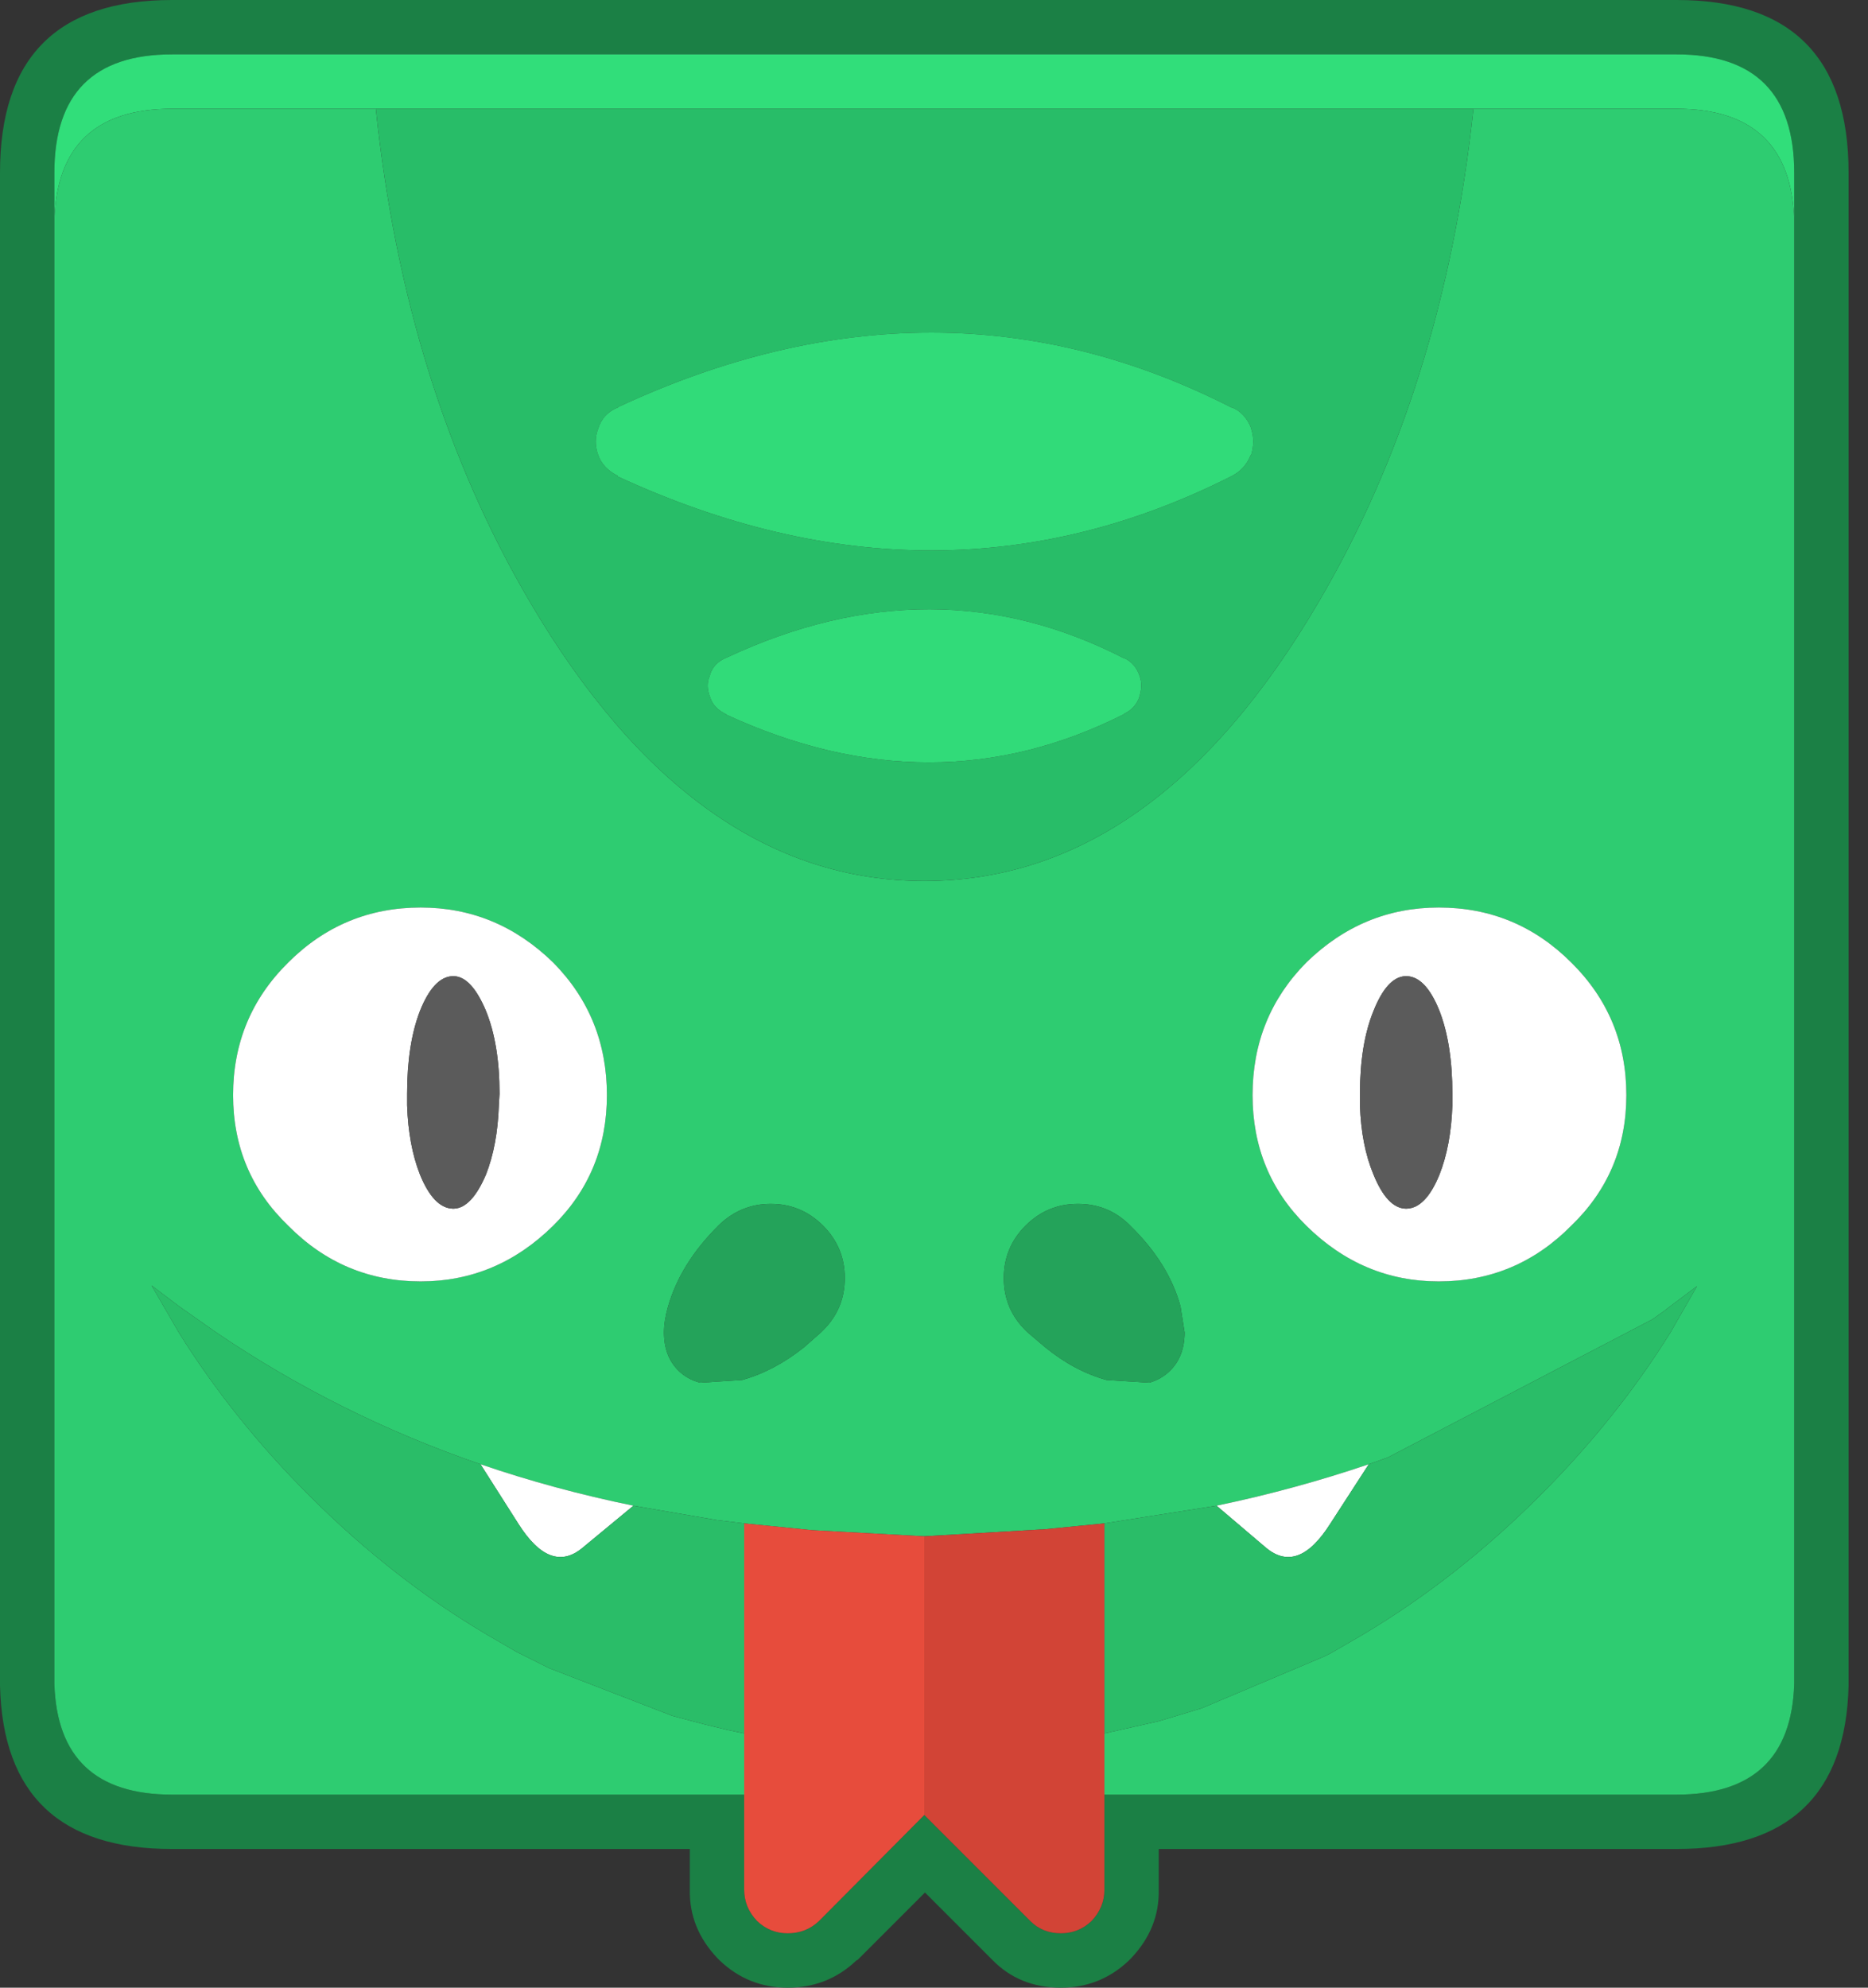 <svg width="94" height="100" viewBox="0 0 94 100" fill="none" xmlns="http://www.w3.org/2000/svg">
<rect x="0" y="0" width="94" height="100" fill="#333333" stroke="none"/>
<path d="M84.371 0C90.139 0 93.023 2.896 93.023 8.687V84.713V84.815C92.886 90.287 90.002 93.023 84.371 93.023H58.31V95.075C58.333 96.375 57.866 97.526 56.908 98.529L56.806 98.632C55.848 99.544 54.708 100 53.386 100C51.995 100 50.844 99.533 49.932 98.598L46.546 95.212L43.16 98.598L43.092 98.632C42.134 99.544 40.983 100 39.638 100C38.315 100 37.175 99.544 36.218 98.632L36.115 98.529C35.157 97.526 34.69 96.375 34.713 95.075V93.023H8.653C3.021 93.023 0.137 90.287 0 84.815V84.713V8.687C0 2.896 2.884 0 8.653 0H84.371ZM90.287 11.081V8.687C90.287 4.72 88.315 2.736 84.371 2.736H8.653C4.708 2.736 2.736 4.72 2.736 8.687V11.081V84.713C2.85 88.429 4.822 90.287 8.653 90.287H37.449V95.075C37.449 95.668 37.665 96.192 38.099 96.648C38.532 97.059 39.045 97.264 39.638 97.264C40.253 97.264 40.778 97.059 41.211 96.648L46.512 91.313L51.847 96.648C52.257 97.059 52.77 97.264 53.386 97.264C53.979 97.264 54.492 97.059 54.925 96.648C55.358 96.192 55.575 95.668 55.575 95.075V90.287H84.371C88.201 90.287 90.173 88.429 90.287 84.713V11.081Z" fill="#1B8045"/>
<path d="M90.287 11.081C90.173 7.342 88.201 5.472 84.371 5.472H74.145H18.912H8.652C4.822 5.472 2.85 7.342 2.736 11.081V8.687C2.736 4.72 4.708 2.736 8.652 2.736H84.371C88.315 2.736 90.287 4.72 90.287 8.687V11.081Z" fill="#31DE7A"/>
<path d="M90.287 11.081V84.713C90.173 88.429 88.201 90.287 84.371 90.287H55.574V87.209L58.31 86.594L60.465 85.944L66.621 83.345L66.963 83.174L68.502 82.284C71.694 80.392 74.692 78.044 77.496 75.239C80.073 72.663 82.262 69.927 84.063 67.031L85.397 64.706L84.029 65.732L83.721 65.971L83.139 66.382L69.836 73.324L68.878 73.666C66.393 74.51 63.839 75.205 61.217 75.752L55.574 76.642L52.462 76.949H52.36L46.511 77.291L40.868 76.984L37.449 76.642L36.046 76.471L31.874 75.752C29.206 75.205 26.641 74.51 24.179 73.666C19.414 72.025 14.979 69.813 10.875 67.031L9.029 65.732L7.626 64.672L8.994 67.031C10.796 69.927 12.984 72.663 15.561 75.239C18.365 78.044 21.352 80.381 24.521 82.25L25.992 83.105L26.47 83.345L27.633 83.926L33.823 86.32L34.713 86.559L35.499 86.765L36.628 87.038L37.449 87.209V90.287H8.652C4.822 90.287 2.85 88.429 2.736 84.713V11.081C2.85 7.342 4.822 5.472 8.652 5.472H18.912C19.893 14.888 22.48 23.165 26.676 30.301C32.17 39.649 38.782 44.323 46.511 44.323C54.263 44.323 60.875 39.649 66.347 30.301C70.543 23.165 73.142 14.888 74.145 5.472H84.371C88.201 5.472 90.173 7.342 90.287 11.081ZM81.84 55.096C81.84 52.474 80.916 50.251 79.07 48.427C77.223 46.58 75 45.657 72.401 45.657C69.847 45.657 67.624 46.58 65.732 48.427C63.931 50.251 63.03 52.474 63.03 55.096C63.03 57.695 63.931 59.884 65.732 61.662C67.624 63.532 69.847 64.466 72.401 64.466C75 64.466 77.223 63.532 79.07 61.662C80.916 59.884 81.84 57.695 81.84 55.096ZM11.73 55.096C11.73 57.695 12.654 59.884 14.501 61.662C16.347 63.532 18.57 64.466 21.169 64.466C23.723 64.466 25.946 63.532 27.838 61.662C29.64 59.884 30.54 57.695 30.54 55.096C30.54 52.474 29.64 50.251 27.838 48.427C25.946 46.58 23.723 45.657 21.169 45.657C18.57 45.657 16.347 46.58 14.501 48.427C12.654 50.251 11.73 52.474 11.73 55.096ZM41.416 61.662C40.686 60.932 39.808 60.568 38.782 60.568C37.802 60.568 36.947 60.91 36.217 61.594L36.115 61.696C34.861 62.95 34.029 64.296 33.618 65.732C33.481 66.211 33.413 66.644 33.413 67.031C33.413 67.829 33.652 68.468 34.131 68.947C34.428 69.243 34.792 69.448 35.226 69.562L37.346 69.425C38.418 69.129 39.455 68.582 40.458 67.784L41.313 67.031L41.382 66.963L41.484 66.86C42.168 66.154 42.51 65.299 42.51 64.296C42.51 63.27 42.145 62.392 41.416 61.662ZM58.892 68.947C59.371 68.468 59.61 67.829 59.61 67.031L59.405 65.732C59.017 64.296 58.185 62.95 56.908 61.696L56.806 61.594C56.099 60.91 55.244 60.568 54.241 60.568C53.215 60.568 52.337 60.932 51.607 61.662C50.878 62.392 50.513 63.27 50.513 64.296C50.513 65.299 50.855 66.154 51.539 66.86L51.641 66.963L51.71 67.031L52.599 67.784C53.579 68.582 54.605 69.129 55.677 69.425L57.832 69.562C58.242 69.448 58.595 69.243 58.892 68.947Z" fill="#2ECC71"/>
<path d="M73.085 55.028C73.085 53.363 72.868 51.972 72.435 50.855C71.979 49.715 71.432 49.134 70.793 49.111H70.725C70.109 49.134 69.574 49.715 69.118 50.855C68.662 51.972 68.434 53.363 68.434 55.028V55.609C68.479 56.954 68.707 58.117 69.118 59.097C69.574 60.214 70.109 60.784 70.725 60.807H70.793C71.432 60.784 71.979 60.214 72.435 59.097C72.823 58.117 73.039 56.954 73.085 55.609V55.028ZM81.84 55.096C81.84 57.695 80.916 59.884 79.07 61.662C77.223 63.532 75 64.467 72.401 64.467C69.847 64.467 67.624 63.532 65.732 61.662C63.931 59.884 63.03 57.695 63.03 55.096C63.03 52.474 63.931 50.251 65.732 48.427C67.624 46.58 69.847 45.657 72.401 45.657C75 45.657 77.223 46.58 79.07 48.427C80.916 50.251 81.84 52.474 81.84 55.096ZM24.179 73.666C26.642 74.51 29.206 75.205 31.874 75.752L29.309 77.873C28.238 78.762 27.166 78.363 26.094 76.676L24.179 73.666ZM61.218 75.752C63.84 75.205 66.393 74.51 68.878 73.666L66.929 76.676C65.857 78.363 64.786 78.762 63.714 77.873L61.218 75.752ZM20.486 55.028V55.609C20.531 56.954 20.748 58.117 21.135 59.097C21.591 60.214 22.139 60.784 22.777 60.807H22.845C23.438 60.784 23.974 60.214 24.453 59.097C24.84 58.117 25.057 56.954 25.103 55.609L25.137 55.028C25.137 53.363 24.909 51.972 24.453 50.855C23.974 49.715 23.438 49.134 22.845 49.111H22.777C22.139 49.134 21.591 49.715 21.135 50.855C20.702 51.972 20.486 53.363 20.486 55.028ZM11.73 55.096C11.73 52.474 12.654 50.251 14.501 48.427C16.347 46.58 18.57 45.657 21.17 45.657C23.723 45.657 25.946 46.58 27.838 48.427C29.64 50.251 30.54 52.474 30.54 55.096C30.54 57.695 29.64 59.884 27.838 61.662C25.946 63.532 23.723 64.467 21.17 64.467C18.57 64.467 16.347 63.532 14.501 61.662C12.654 59.884 11.73 57.695 11.73 55.096Z" fill="white"/>
<path d="M73.085 55.027V55.608C73.039 56.954 72.823 58.117 72.435 59.097C71.979 60.214 71.432 60.784 70.793 60.807H70.725C70.109 60.784 69.574 60.214 69.118 59.097C68.707 58.117 68.479 56.954 68.434 55.608V55.027C68.434 53.363 68.662 51.972 69.118 50.855C69.574 49.715 70.109 49.133 70.725 49.111H70.793C71.432 49.133 71.979 49.715 72.435 50.855C72.868 51.972 73.085 53.363 73.085 55.027ZM20.486 55.027C20.486 53.363 20.702 51.972 21.135 50.855C21.591 49.715 22.139 49.133 22.777 49.111H22.845C23.438 49.133 23.974 49.715 24.453 50.855C24.909 51.972 25.137 53.363 25.137 55.027L25.103 55.608C25.057 56.954 24.84 58.117 24.453 59.097C23.974 60.214 23.438 60.784 22.845 60.807H22.777C22.139 60.784 21.591 60.214 21.135 59.097C20.748 58.117 20.531 56.954 20.486 55.608V55.027Z" fill="#5B5B5B"/>
<path d="M68.878 73.666L69.836 73.324L83.139 66.382L83.721 65.971L84.029 65.732L85.397 64.706L84.063 67.031C82.262 69.927 80.073 72.663 77.496 75.239C74.692 78.044 71.694 80.392 68.502 82.284L66.963 83.174L66.621 83.345L60.465 85.944L58.31 86.594L55.575 87.209V76.641L61.217 75.752L63.714 77.873C64.786 78.762 65.857 78.363 66.929 76.676L68.878 73.666ZM37.449 87.209L36.628 87.038L35.499 86.765L34.713 86.559L33.824 86.32L27.633 83.926L26.471 83.345L25.992 83.105L24.521 82.25C21.352 80.381 18.365 78.044 15.561 75.239C12.984 72.663 10.796 69.927 8.994 67.031L7.626 64.672L9.029 65.732L10.875 67.031C14.979 69.813 19.414 72.025 24.179 73.666L26.094 76.676C27.166 78.363 28.238 78.762 29.309 77.873L31.874 75.752L36.046 76.471L37.449 76.641V87.209Z" fill="#2ABD68"/>
<path d="M18.913 5.472H74.145C73.142 14.888 70.543 23.165 66.348 30.301C60.876 39.649 54.264 44.323 46.512 44.323C38.783 44.323 32.171 39.649 26.676 30.301C22.481 23.165 19.893 14.888 18.913 5.472ZM62.928 22.914L62.962 22.88C63.099 22.424 63.099 21.99 62.962 21.58V21.546C62.757 21.021 62.426 20.668 61.97 20.486L62.004 20.52C52.155 15.481 41.849 15.47 31.088 20.486H31.122C30.598 20.691 30.256 21.056 30.096 21.58C29.936 21.99 29.936 22.424 30.096 22.88C30.256 23.336 30.586 23.689 31.088 23.94V23.974C41.849 28.944 52.155 28.933 62.004 23.94C62.437 23.712 62.745 23.37 62.928 22.914ZM36.56 35.944H36.526C43.479 39.159 50.148 39.159 56.532 35.944L56.566 35.91C56.954 35.727 57.216 35.431 57.353 35.02L57.319 35.089C57.456 34.701 57.467 34.348 57.353 34.029C57.216 33.596 56.954 33.288 56.566 33.105H56.532C50.171 29.845 43.525 29.834 36.594 33.071C36.115 33.254 35.819 33.573 35.705 34.029C35.568 34.348 35.579 34.701 35.739 35.089C35.853 35.454 36.127 35.739 36.56 35.944Z" fill="#28BD68"/>
<path d="M36.559 35.944C36.126 35.739 35.853 35.454 35.739 35.089C35.579 34.701 35.568 34.348 35.705 34.029C35.819 33.573 36.115 33.254 36.594 33.071C43.525 29.834 50.171 29.845 56.532 33.105H56.566C56.954 33.288 57.216 33.596 57.353 34.029C57.467 34.348 57.456 34.701 57.319 35.089L57.353 35.02C57.216 35.431 56.954 35.727 56.566 35.91L56.532 35.944C50.148 39.159 43.479 39.159 36.525 35.944H36.559ZM62.928 22.914C62.745 23.37 62.437 23.712 62.004 23.94C52.155 28.933 41.849 28.944 31.088 23.974V23.94C30.586 23.689 30.255 23.336 30.096 22.88C29.936 22.424 29.936 21.99 30.096 21.58C30.255 21.056 30.597 20.691 31.122 20.486H31.088C41.849 15.47 52.155 15.481 62.004 20.52L61.97 20.486C62.426 20.668 62.757 21.021 62.962 21.546V21.58C63.099 21.99 63.099 22.424 62.962 22.88L62.928 22.914Z" fill="#31DB79"/>
<path d="M41.416 61.662C42.145 62.392 42.51 63.269 42.51 64.295C42.51 65.299 42.168 66.154 41.484 66.86L41.382 66.963L41.313 67.031L40.458 67.784C39.455 68.582 38.418 69.129 37.346 69.425L35.226 69.562C34.792 69.448 34.428 69.243 34.131 68.947C33.653 68.468 33.413 67.829 33.413 67.031C33.413 66.644 33.481 66.211 33.618 65.732C34.029 64.295 34.861 62.95 36.115 61.696L36.218 61.594C36.947 60.91 37.802 60.568 38.782 60.568C39.808 60.568 40.686 60.932 41.416 61.662ZM58.892 68.947C58.596 69.243 58.242 69.448 57.832 69.562L55.677 69.425C54.605 69.129 53.58 68.582 52.599 67.784L51.71 67.031L51.642 66.963L51.539 66.86C50.855 66.154 50.513 65.299 50.513 64.295C50.513 63.269 50.878 62.392 51.607 61.662C52.337 60.932 53.215 60.568 54.241 60.568C55.244 60.568 56.099 60.91 56.806 61.594L56.908 61.696C58.185 62.95 59.017 64.295 59.405 65.732L59.61 67.031C59.61 67.829 59.371 68.468 58.892 68.947Z" fill="#24A35A"/>
<path d="M37.449 76.641L40.869 76.983L46.512 77.291V91.313L41.211 96.648C40.778 97.059 40.253 97.264 39.638 97.264C39.045 97.264 38.532 97.059 38.099 96.648C37.665 96.192 37.449 95.668 37.449 95.075V90.287V87.209V76.641Z" fill="#E74C3C"/>
<path d="M55.575 87.209V90.287V95.075C55.575 95.668 55.358 96.192 54.925 96.648C54.492 97.059 53.979 97.264 53.386 97.264C52.77 97.264 52.257 97.059 51.847 96.648L46.512 91.313V77.291L52.36 76.949H52.462L55.575 76.641V87.209Z" fill="#D24436"/>
</svg>
